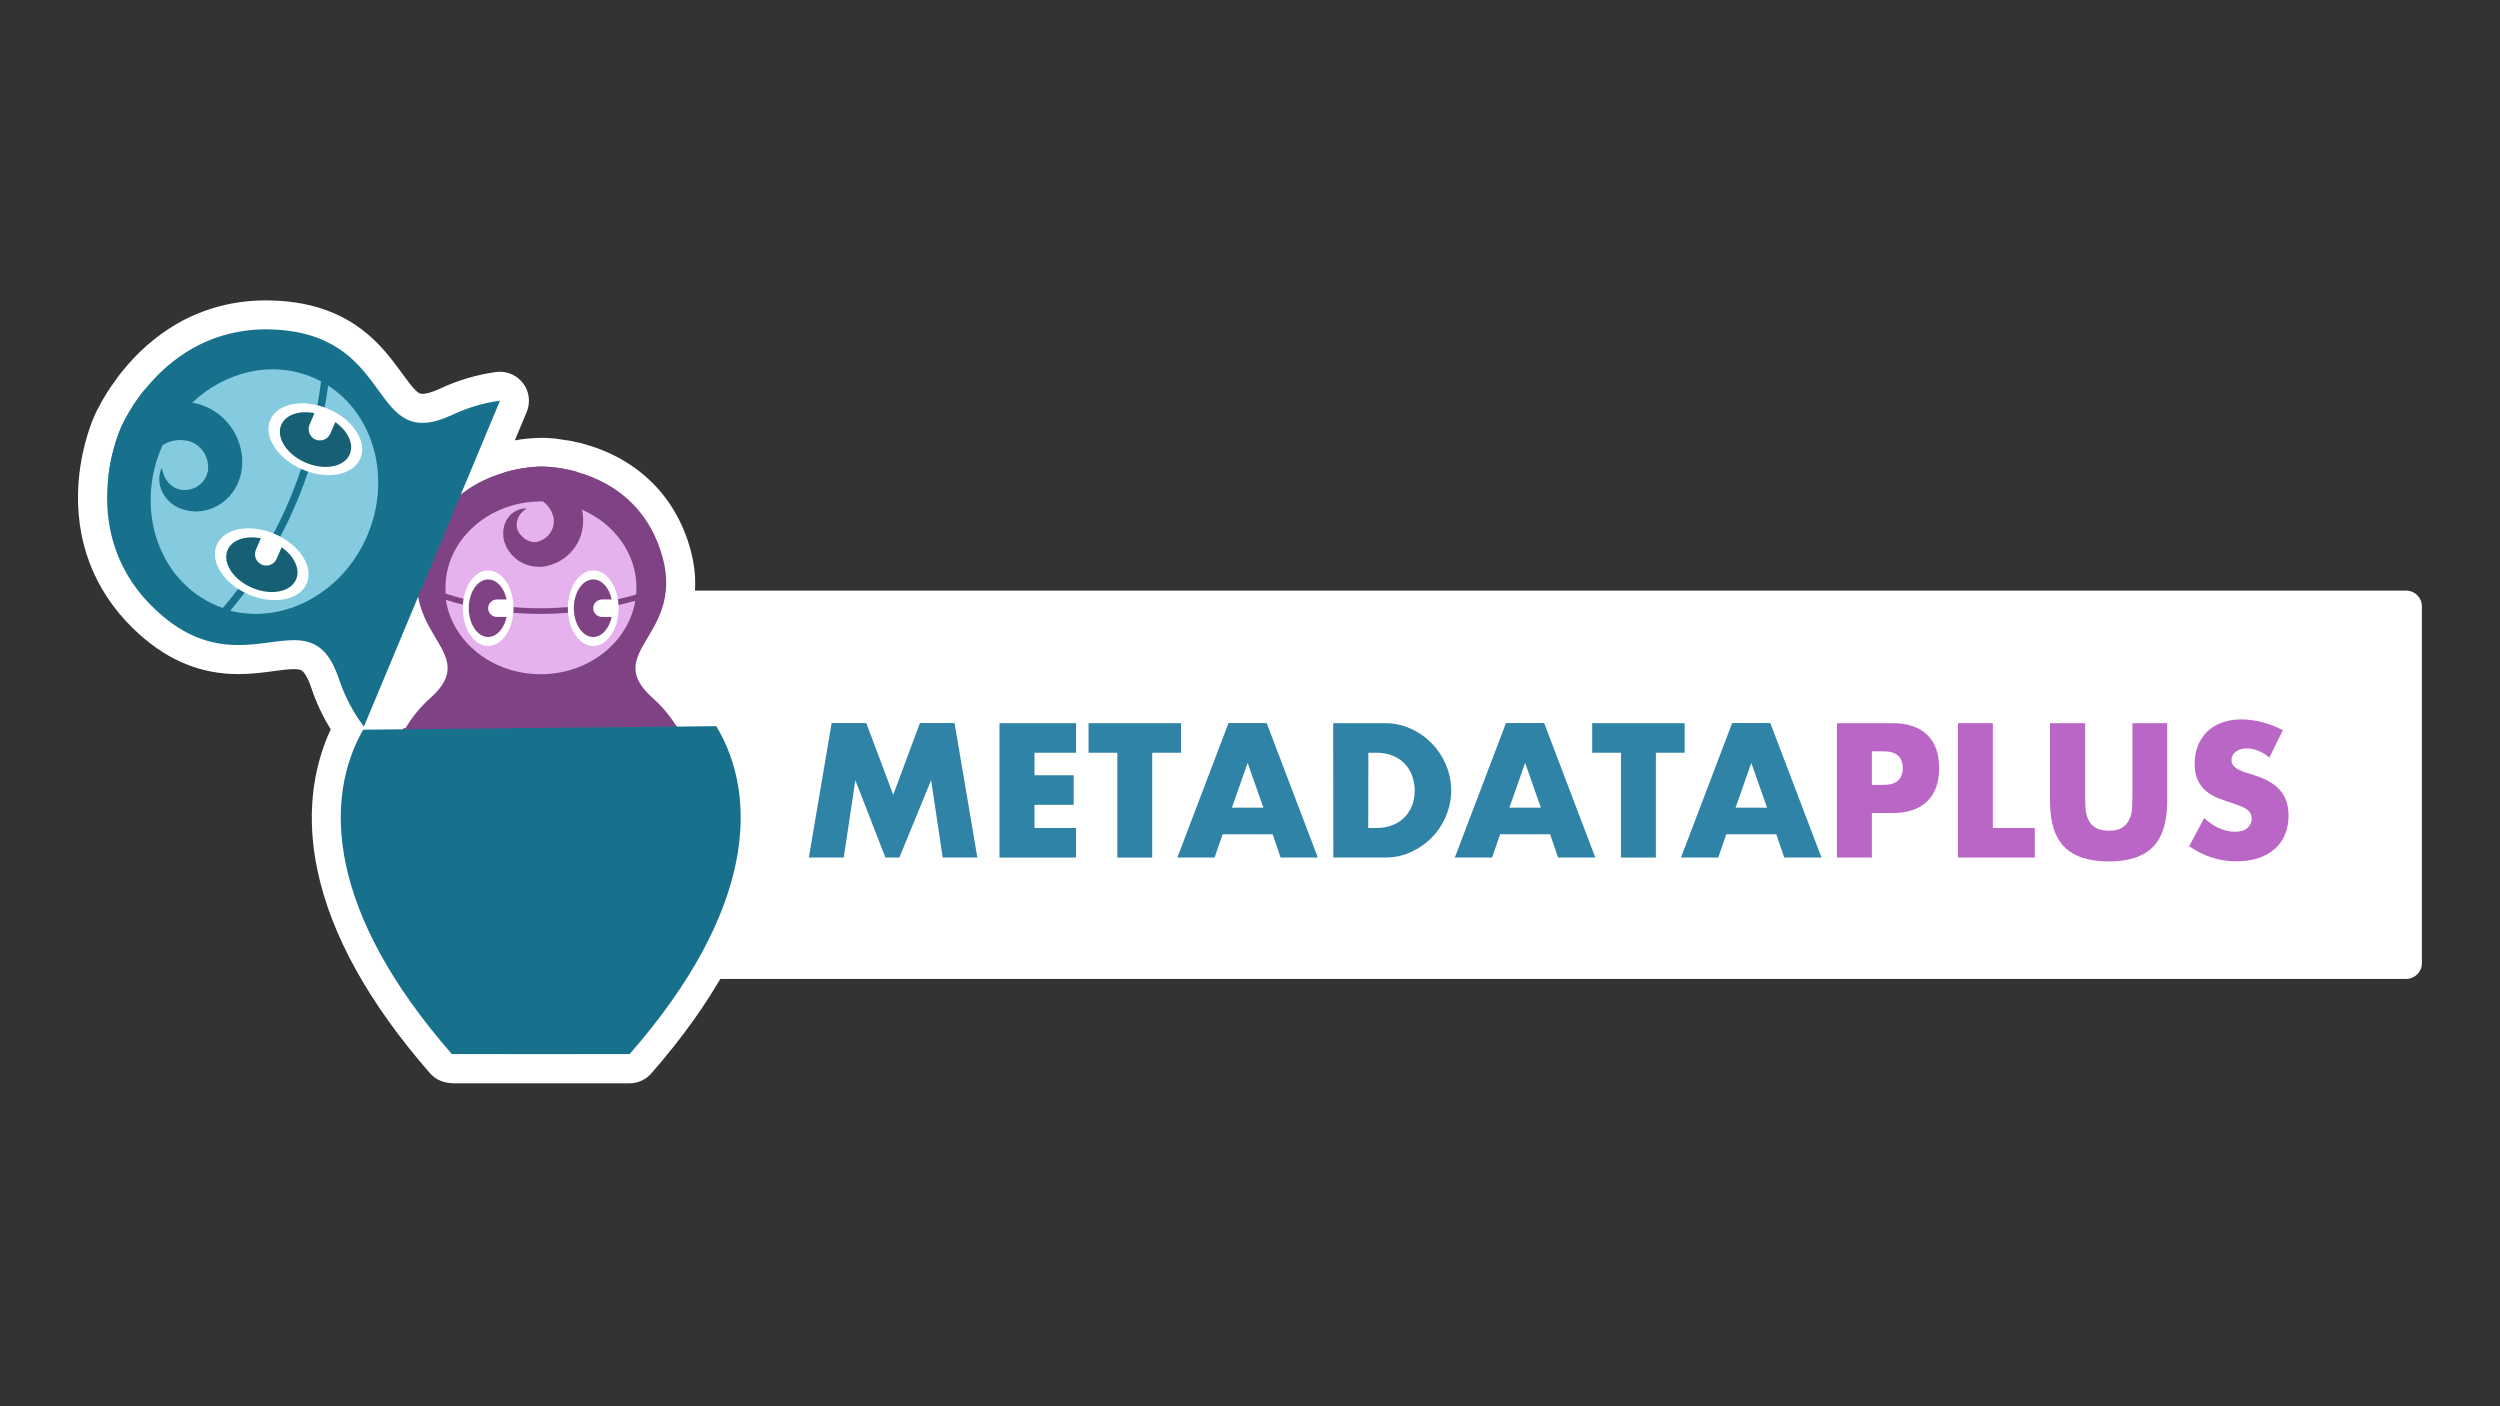 <?xml version="1.0" encoding="utf-8"?>
<!-- Generator: Adobe Illustrator 24.0.1, SVG Export Plug-In . SVG Version: 6.00 Build 0)  -->
<svg version="1.1" id="Layer_1_copy" xmlns="http://www.w3.org/2000/svg" xmlns:xlink="http://www.w3.org/1999/xlink" x="0px"
	 y="0px" viewBox="0 0 1920 1080" style="enable-background:new 0 0 1920 1080;" xml:space="preserve">
<rect x="0" y="0" width="1920" height="1080" fill="#333333" stroke="none"/>
<g>
	<path style="fill:#FFFFFF;" d="M1848,751.8H426.8c-6.6,0-12-5.4-12-12V465.6c0-6.6,5.4-12,12-12H1848c6.6,0,12,5.4,12,12v274.2
		C1860,746.4,1854.6,751.8,1848,751.8z"/>
	<g>
		<g>
			<path style="fill:#FFFFFF;" d="M347,831.8c-6.4,0-12.6-2.8-16.8-7.6c-46.7-53.5-75.8-105.8-86.3-155.4
				c-8.4-39.3-4.8-76.6,10.1-108.7c-6.1-9.8-11.1-20.4-14.8-31.5c-3.2-9.7-6.2-12.7-7.3-13.5c-0.5-0.4-1.6-1.2-6.3-1.2
				c-4.2,0-9.7,0.7-15.4,1.5c-8,1.1-17.1,2.3-27.2,2.3c-28.1,0-52.9-9.9-75.8-30.4c-31.7-28.3-48-65.5-47.3-107.8
				c0.6-31.1,10.2-54.5,12.1-58.9l0.4-0.9c0.2-0.4,0.4-0.8,0.6-1.4l0.4-0.9l0.3-0.7c0.6-1.2,1.1-2.3,1.8-3.5l0.1-0.1l0.6-1.1
				c1-2,2.1-4,3.3-6l0.1-0.1c0.3-0.4,0.5-0.9,0.8-1.3c0,0,0,0,0-0.1c1.1-1.9,2.3-3.8,3.6-5.7c0,0,0.1-0.1,0.1-0.2
				c0.3-0.5,0.6-0.9,0.9-1.4l0.2-0.2c0.3-0.5,0.6-1,1-1.4c0,0,0-0.1,0.1-0.1c1.1-1.5,2.2-3.1,3.3-4.7l0.1-0.2c0.4-0.5,0.7-1,1.1-1.4
				l0.3-0.5c0.3-0.4,0.7-0.9,1-1.3l0.4-0.5c0.4-0.5,0.7-0.9,1.1-1.4l0,0c12.2-15.2,26.3-27.5,41.9-36.6c20.8-12.1,44-18.2,68.9-18.2
				c4.2,0,8.5,0.2,12.8,0.5c54.4,4.5,76.7,35.1,91.4,55.3c9.9,13.7,12.7,16,15.8,16c1.8,0,6-0.5,13.7-4.1
				c13.6-6.4,28-10.6,42.8-12.7c1-0.1,2-0.2,3-0.2c6.9,0,13.4,3.2,17.7,8.7c4.9,6.3,6,14.8,2.9,22.2l-9.1,21.8
				c6.4-1.2,11.9-1.6,15.8-1.8h0.1c1.1-0.1,2.2-0.1,3.2-0.1h2c0.4,0,0.8,0,1.3,0h0.8h0.7c1,0,2,0.1,3.1,0.2l1.1,0.1
				c1.8,0.1,3.6,0.3,5.5,0.6l1.4,0.2c1.7,0.2,3.5,0.5,5.3,0.8h0.1l0,0c0.4,0.1,0.9,0.2,1.3,0.2h0.2c0.4,0.1,0.9,0.2,1.4,0.3
				c0,0,0,0,0.1,0c1.5,0.3,3,0.6,4.5,1h0.2l0,0c0.5,0.1,0.9,0.2,1.4,0.3l0.4,0.1c0.5,0.1,0.9,0.2,1.4,0.4l0.4,0.1
				c0.5,0.1,0.9,0.2,1.4,0.4c16.5,4.5,31.2,11.9,43.7,21.9c16.7,13.4,28.9,31.1,36.1,52.6c6.2,18.6,7.3,35.7,3.1,52.5
				c-3.5,14.1-9.9,24.8-15,33.4c-2.2,3.8-5.6,9.4-6.1,11.7c0.4,0.7,1.7,2.9,5.7,6.5c5.5,4.9,10.6,10.4,15.1,16.2l18.8-0.2
				c7.8,0,15.1,4.1,19.1,10.8c20.7,34.3,26.9,75.9,18,120.2C576.9,717,547.7,770,500.2,824.4c-4.2,4.8-10.4,7.6-16.8,7.6H347V831.8z
				"/>
		</g>
		<g>
			<path style="fill:#7F4285;" d="M520,558.6c-5.2-8.7-11.6-16.2-18.7-22.5c-40.9-36.4,27.9-48.2,5.9-113.7
				c-21.9-65.4-91.3-64-91.3-64s-69.4-1.5-91.3,64c-21.9,65.4,46.8,77.3,5.9,113.7c-7.7,6.8-14.5,15.1-20,24.7"/>
			<path style="fill:#7F4285;" d="M381.6,451.8c1.1,5.3,2.6,10.6,4.4,16c3.6,10.6,8.2,21.3,11.5,31.9c1.7,5.3,2.9,10.6,3.8,16
				c0.8,5.3,1.2,10.6,1.1,16c-0.1,5.3-0.6,10.6-1.6,16c-0.7,3.7-1.2,8.4-2.5,12.1l34.4-0.1c-1.2-3.6-2.7-8.3-3.4-12
				c-1.1-5.3-1.6-10.6-1.6-16c-0.1-5.3,0.3-10.6,1.1-16c0.8-5.3,2.1-10.6,3.8-16c3.2-10.6,7.9-21.3,11.5-31.9
				c1.8-5.3,3.3-10.6,4.4-16c1.1-5.3,1.7-10.6,1.9-16c0.2-5.3-0.2-10.6-0.5-16c-0.3-5.3-0.8-10.6-1.3-16c-1-10.6-2.4-21.3-4.1-31.9
				c-0.5-3.2-1.1-6.4-1.7-9.7c-15.2-4.2-26.8-3.9-26.8-3.9s-12.6-0.3-28.7,4.5c-0.6,3-1.1,6.1-1.6,9.1c-1.7,10.6-3.1,21.3-4.1,31.9
				c-0.5,5.3-0.9,10.6-1.3,16c-0.3,5.3-0.7,10.6-0.5,16C379.9,441.1,380.5,446.5,381.6,451.8z"/>
			<g>
				<path style="fill:#E6B2ED;" d="M437,470.6c-7.3,0.6-14.6,0.9-21.9,0.9c-12.8,0-25.4-0.9-37.9-2.8c-14.2-2.2-26-5.2-34.8-8
					c5,32.3,35.7,57.1,72.8,57.1c36.9,0,67.4-24.5,72.7-56.4C471.1,466.1,454,469.2,437,470.6z"/>
				<path style="fill:#E6B2ED;" d="M378.1,464.4c19.1,2.9,38.9,3.5,58.6,1.8c17.3-1.5,34.6-4.7,51.9-9.6c0.1-1.7,0.2-3.5,0.2-5.2
					c0-26.4-17.1-49.3-41.9-60l0,0l0.1,0.3l0.3,1.2c0.1,0.4,0.1,0.8,0.2,1.2l0.1,0.6v0.3v0.3c0.1,0.8,0.2,1.6,0.2,2.4
					c0.1,1.6,0.1,3.2,0,4.8c-0.1,0.8-0.1,1.6-0.3,2.4c-0.1,0.4-0.1,0.8-0.2,1.2l-0.2,1.2c-0.1,0.4-0.2,0.8-0.3,1.2
					c-0.1,0.4-0.2,0.8-0.3,1.2c-0.2,0.8-0.5,1.5-0.7,2.3c-0.5,1.5-1.2,3-1.9,4.4c-3,5.7-7.5,10.5-12.9,13.8l-1,0.6l-0.5,0.3
					l-0.5,0.3l-1.1,0.5l-1.1,0.5l-0.5,0.2l-0.5,0.2l-1.1,0.4c-0.4,0.1-0.7,0.2-1.1,0.4l-0.6,0.2c-0.2,0.1-0.4,0.1-0.6,0.2l-1.1,0.3
					c-0.4,0.1-0.8,0.2-1.1,0.3l-0.6,0.1c-0.1,0-0.2,0-0.3,0.1l-0.3,0.1c-0.4,0.1-0.8,0.1-1.2,0.2c-1.6,0.2-3.3,0.3-4.9,0.2
					c-1.6-0.1-3.3-0.3-4.8-0.6c-1.6-0.3-3.1-0.8-4.6-1.4s-2.9-1.3-4.3-2.1c-1.3-0.8-2.6-1.7-3.8-2.8c-2.3-2.1-4.3-4.5-5.8-7.1
					c-0.2-0.3-0.4-0.7-0.5-1c-0.2-0.3-0.3-0.7-0.5-1l-0.4-1c-0.1-0.3-0.3-0.7-0.4-1c-0.1-0.2-0.1-0.3-0.2-0.5l-0.2-0.5
					c-0.1-0.2-0.1-0.4-0.2-0.5l-0.1-0.5c-0.2-0.7-0.3-1.4-0.4-2.1l-0.1-1.1c0-0.1,0-0.2,0-0.3v-0.3l-0.1-0.6c-0.1-0.8-0.1-1.5,0-2.3
					c0-1.5,0.3-3,0.6-4.4c0.4-1.4,0.9-2.8,1.5-4c0.7-1.3,1.4-2.4,2.3-3.5c0.2-0.3,0.4-0.5,0.7-0.8l0.3-0.4c0.1-0.1,0.2-0.2,0.4-0.4
					l0.4-0.3l0.4-0.3c0.1-0.1,0.2-0.2,0.4-0.3l0.4-0.3c1.1-0.8,2.2-1.5,3.3-2c0.3-0.1,0.6-0.3,0.9-0.4s0.6-0.2,0.9-0.3
					c0.3-0.1,0.6-0.2,0.9-0.3c0.3-0.1,0.6-0.1,0.9-0.2l0.9-0.1l0.9-0.1c0.3,0,0.6,0,0.9,0h0.9v0.1c-2,1.2-3.6,2.7-4.8,4.3
					c-0.6,0.8-1.1,1.7-1.5,2.5c-0.4,0.9-0.7,1.8-0.9,2.6c-0.2,0.9-0.3,1.8-0.4,2.6c0,0.2,0,0.4,0,0.6v0.6l0.1,0.6
					c0,0.2,0,0.4,0.1,0.6c0.1,0.8,0.3,1.6,0.6,2.3c0.1,0.4,0.3,0.7,0.5,1l0.1,0.2l0.1,0.1c0,0,0,0.1,0.1,0.1l0.3,0.5
					c0.2,0.3,0.4,0.7,0.6,1l0.2,0.2c0.1,0.1,0.1,0.2,0.2,0.2l0.2,0.2c0.1,0.1,0.1,0.2,0.2,0.2l0.4,0.4l0.4,0.4
					c0.1,0.1,0.3,0.3,0.4,0.4s0.3,0.3,0.4,0.4l0.2,0.2c0.1,0.1,0.1,0.1,0.2,0.2l0.2,0.2c0.1,0.1,0.1,0.1,0.2,0.2
					c0.2,0.1,0.3,0.2,0.4,0.3l0.4,0.3c0.6,0.4,1.2,0.7,1.9,1c0.2,0.1,0.3,0.1,0.5,0.2s0.3,0.1,0.5,0.2l0.5,0.2
					c0.1,0,0.2,0.1,0.2,0.1l0.2,0.1c0.6,0.2,1.3,0.3,1.9,0.4s1.3,0.1,1.9,0.1s1.2-0.1,1.8-0.2c0.6-0.1,1.2-0.3,1.7-0.5
					c0.1-0.1,0.3-0.1,0.4-0.2h0.1c0,0,0.1,0,0.1-0.1l0.2-0.1c0.2-0.1,0.3-0.1,0.5-0.2l0.5-0.2c0.1,0,0.2-0.1,0.2-0.1l0.2-0.1
					l0.4-0.2l0.4-0.3l0.2-0.1l0.2-0.1c0.1-0.1,0.3-0.2,0.4-0.3l0.4-0.3l0.2-0.1l0.2-0.2c0.1-0.1,0.3-0.2,0.4-0.3l0.4-0.3l0.2-0.2
					l0.2-0.2c0.1-0.1,0.2-0.2,0.4-0.3l0.3-0.4l0.2-0.2l0.2-0.2l0.3-0.4c0.1-0.1,0.2-0.3,0.3-0.4l0.2-0.2l0.1-0.2l0.3-0.4
					c0.1-0.1,0.2-0.3,0.3-0.4c0.1-0.1,0.2-0.3,0.3-0.4c0.1-0.1,0.2-0.3,0.2-0.4c0.1-0.3,0.3-0.6,0.4-0.8c0.1-0.1,0.1-0.3,0.2-0.4
					s0.1-0.3,0.2-0.4c1-2.3,1.4-4.8,1.2-7.2c0-0.3-0.1-0.6-0.1-0.9v-0.1v-0.1V398c0-0.2,0-0.3-0.1-0.5c0-0.2-0.1-0.3-0.1-0.5
					c0-0.1,0-0.1-0.1-0.2l-0.1-0.3c-0.1-0.3-0.2-0.7-0.3-1c-0.4-1.4-1-2.7-1.7-3.9c-1.4-2.5-3.3-4.6-5.6-6.3
					c-0.1-0.1-0.2-0.1-0.3-0.2c-0.4,0-0.8,0-1.2,0c-40.6,0-73.6,29.7-73.6,66.4c0,1.5,0.1,3,0.2,4.4
					C351.3,458.9,363.7,462.2,378.1,464.4z"/>
			</g>
			<g>
				<g>
					<ellipse style="fill:#FFFFFF;" cx="374.9" cy="467.1" rx="19.5" ry="29"/>
					<path style="fill:#7F4285;" d="M381.6,473.8c-3.7,0-6.7-3-6.7-6.7l0,0c0-3.7,3-6.7,6.7-6.7h7.5c-1.9-8.9-7.5-15.4-14.2-15.4
						c-8.2,0-14.9,9.9-14.9,22.1s6.7,22.1,14.9,22.1c6.6,0,12.2-6.5,14.2-15.4H381.6z"/>
				</g>
				<g>
					<ellipse style="fill:#FFFFFF;" cx="455.6" cy="467.1" rx="19.5" ry="29"/>
					<path style="fill:#7F4285;" d="M462.3,473.8c-3.7,0-6.7-3-6.7-6.7l0,0c0-3.7,3-6.7,6.7-6.7h7.5c-1.9-8.9-7.5-15.4-14.2-15.4
						c-8.2,0-14.9,9.9-14.9,22.1s6.7,22.1,14.9,22.1c6.6,0,12.2-6.5,14.2-15.4H462.3z"/>
				</g>
			</g>
		</g>
		<g>
			<path style="fill:#7F4285;" d="M310,559.2c-23.6,41.5-21.1,108,52.6,192.4h52.8H468c75-85.8,76.2-153.1,51.3-194.5"/>
			<path style="fill:#7F4285;" d="M368.3,657.8c2.1,21.3,6.4,42.6,13.5,63.8c3.3,10,7.4,19.9,12.2,29.9h42
				c4.8-10,8.8-19.9,12.2-29.9c7.1-21.3,11.4-42.6,13.5-63.8c0.5-5.3,0.9-10.6,1.2-16c0.2-5.3-0.1-10.6-1.1-16
				c-0.9-5.3-2.5-10.6-4.5-16c-2.1-5.3-4.6-10.6-7.4-16c-5.5-10.6-11.8-21.3-15.9-31.9c-0.7-1.7-1.3-2.2-1.8-3.9l-34.4,0.1
				c-0.5,1.6-1.1,2.1-1.8,3.8c-4.1,10.6-10.3,21.3-15.9,31.9c-2.8,5.3-5.3,10.6-7.4,16c-2.1,5.3-3.6,10.6-4.5,16
				c-0.9,5.3-1.3,10.6-1.1,16C367.4,647.2,367.7,652.5,368.3,657.8z"/>
		</g>
		<g>
			<path style="fill:#17718C;" d="M384,307.7c-13,1.8-25.2,5.5-36.4,10.8c-64.2,30.1-43.2-57.8-132.2-65.1
				c-89.1-7.3-122.8,76-122.8,76s-37.2,81.8,29.5,141.3s115.9-16.3,138.3,51c4.2,12.6,10.5,25,19.1,36.3"/>
			<path style="fill:#17718C;" d="M186.2,417.8c6.9,1.4,14,2.4,21.2,2.9c14.5,1.2,29.5,1.1,43.9,2.6c7.2,0.8,14.2,2,20.9,3.7
				c6.8,1.7,13.3,4,19.6,6.8c6.3,2.8,12.4,6.1,18.2,10.1c4,2.8,9.4,5.8,13.1,9.1l17.4-41c-5-0.4-11.3-1.1-16-2.1
				c-6.9-1.5-13.5-3.6-19.8-6.2c-6.4-2.6-12.5-5.8-18.4-9.5s-11.6-8-17.1-12.6c-11-9.3-21.3-20.3-32.1-30c-5.4-4.9-11-9.4-16.8-13.4
				s-11.8-7.5-18-10.4c-6.2-3-12.8-5.2-19.3-7.6c-6.5-2.3-13.1-4.5-19.6-6.6c-13.2-4.2-26.5-8.1-40.1-11.4c-4.1-1-8.2-2-12.4-2.9
				c-12.8,16-18.4,29.9-18.4,29.9s-6.7,14.8-9.3,36.5c3.3,2.2,6.7,4.4,10,6.6c11.8,7.5,23.7,14.6,35.9,21.2
				c6.1,3.3,12.2,6.5,18.3,9.7c6.2,3.1,12.3,6.3,18.7,8.7C172.7,414.4,179.4,416.3,186.2,417.8z"/>
			<g>
				<path style="fill:#85CBE0;" d="M236.9,361.5c-3,9-6.4,17.9-10.1,26.5c-6.5,15.2-14.1,29.8-22.7,43.6
					c-9.8,15.9-19.5,28.3-27.3,37.4c41,10.5,86.2-13.3,105.2-57.5c18.8-43.9,5.3-92.7-30-115.4C249,318.6,243.9,340.5,236.9,361.5z"
					/>
				<path style="fill:#85CBE0;" d="M199.4,428.3c13.2-21.3,24-44.4,32.1-68.8c7.1-21.3,12.1-43.6,15.1-66.6c-2-1.1-4-2-6.1-2.9
					c-31.5-13.5-67.4-4.8-92.8,19.2l0,0l0.4,0.1l1.5,0.3c0.5,0.1,1,0.2,1.5,0.4l0.8,0.2l0.4,0.1l0.4,0.1c1,0.3,2,0.6,3,1
					c2,0.7,3.9,1.6,5.7,2.5c0.9,0.5,1.8,1,2.7,1.6c0.4,0.3,0.9,0.5,1.3,0.8l1.3,0.9c0.4,0.3,0.8,0.6,1.3,0.9c0.4,0.3,0.8,0.6,1.2,1
					c0.8,0.7,1.6,1.3,2.3,2.1c1.5,1.4,2.9,2.9,4.2,4.5c5.2,6.4,8.6,14.2,9.8,22.3l0.2,1.5l0.1,0.8l0.1,0.8l0.1,1.5v1.5v0.8v0.8v1.3
					c0,0.5-0.1,1-0.1,1.5l-0.1,0.8c0,0.3-0.1,0.5-0.1,0.7l-0.2,1.5c-0.1,0.5-0.2,1-0.3,1.5l-0.1,0.7c0,0.1,0,0.2-0.1,0.4l-0.1,0.4
					c-0.1,0.5-0.3,1-0.4,1.5c-0.6,2-1.3,4-2.2,6c-0.9,1.9-2,3.7-3.2,5.5c-1.2,1.7-2.6,3.3-4,4.8c-1.5,1.5-3,2.8-4.7,4
					s-3.4,2.2-5.2,3.1c-3.6,1.7-7.5,2.8-11.4,3.2c-0.5,0.1-1,0.1-1.5,0.1s-1,0.1-1.5,0.1h-1.5c-0.5,0-1,0-1.4-0.1
					c-0.2,0-0.5,0-0.7-0.1l-0.7-0.1c-0.2,0-0.5,0-0.7-0.1l-0.7-0.1c-0.9-0.1-1.9-0.4-2.8-0.6l-1.4-0.4c-0.1,0-0.2-0.1-0.3-0.1
					l-0.4-0.1l-0.7-0.2c-0.9-0.3-1.8-0.7-2.7-1.1c-1.8-0.8-3.4-1.8-4.9-3c-1.5-1.1-2.8-2.5-4-3.9s-2.2-2.9-3-4.5
					c-0.2-0.4-0.4-0.8-0.6-1.2l-0.3-0.6c-0.1-0.2-0.2-0.4-0.2-0.6l-0.2-0.6l-0.2-0.6c-0.1-0.2-0.1-0.4-0.2-0.6l-0.2-0.6
					c-0.4-1.7-0.6-3.3-0.7-5c0-0.4,0-0.8,0-1.2c0-0.4,0.1-0.8,0.1-1.2c0-0.4,0.1-0.8,0.1-1.2c0.1-0.4,0.1-0.8,0.2-1.2l0.3-1.1
					l0.3-1.1c0.1-0.4,0.3-0.7,0.4-1.1l0.5-1h0.2c0.4,3,1.3,5.7,2.7,8c0.6,1.1,1.4,2.2,2.2,3.1s1.7,1.8,2.7,2.5
					c0.9,0.7,1.9,1.3,2.9,1.8c0.2,0.1,0.5,0.2,0.8,0.3l0.8,0.3l0.8,0.2c0.3,0.1,0.5,0.1,0.8,0.2c1,0.3,2,0.4,3,0.4c0.5,0,1,0,1.5,0
					h0.4h0.2c0.1,0,0.1,0,0.2,0l0.8-0.1c0.5-0.1,1-0.1,1.5-0.3l0.4-0.1c0.1,0,0.2-0.1,0.4-0.1l0.4-0.1c0.1,0,0.2-0.1,0.4-0.1
					l0.7-0.2l0.7-0.3c0.2-0.1,0.5-0.2,0.7-0.3c0.2-0.1,0.4-0.2,0.7-0.3l0.3-0.1c0.1,0,0.2-0.1,0.3-0.2l0.3-0.2
					c0.1-0.1,0.2-0.1,0.3-0.2c0.2-0.1,0.4-0.2,0.6-0.4l0.6-0.4c0.8-0.5,1.5-1.1,2.1-1.7c0.2-0.2,0.3-0.3,0.5-0.5s0.3-0.3,0.5-0.5
					l0.4-0.5c0.1-0.1,0.1-0.2,0.2-0.3l0.2-0.3c0.5-0.7,1-1.4,1.4-2.1s0.7-1.5,1-2.2c0.3-0.8,0.5-1.5,0.7-2.3s0.3-1.5,0.3-2.3
					c0-0.2,0-0.4,0-0.6v-0.1c0,0,0-0.1,0-0.2V359c0-0.2,0-0.4,0-0.7v-0.7c0-0.1,0-0.2,0-0.3V357l-0.1-0.7l-0.1-0.6v-0.3l-0.1-0.3
					c0-0.2-0.1-0.4-0.1-0.6l-0.1-0.6l-0.1-0.3l-0.1-0.3c-0.1-0.2-0.1-0.4-0.2-0.6l-0.2-0.6l-0.1-0.3l-0.1-0.3
					c-0.1-0.2-0.1-0.4-0.2-0.6l-0.3-0.6l-0.1-0.3l-0.1-0.3l-0.3-0.6c-0.1-0.2-0.2-0.4-0.3-0.5l-0.1-0.3l-0.2-0.3l-0.3-0.5
					c-0.1-0.2-0.2-0.3-0.3-0.5s-0.2-0.3-0.4-0.5c-0.1-0.2-0.2-0.3-0.4-0.5c-0.3-0.3-0.5-0.6-0.8-1c-0.1-0.2-0.3-0.3-0.4-0.5
					c-0.1-0.1-0.3-0.3-0.4-0.4c-2.3-2.3-5-4.1-8-5.1c-0.4-0.1-0.8-0.2-1.1-0.3h-0.1h-0.1l-0.3-0.1c-0.2,0-0.4-0.1-0.6-0.1
					c-0.2,0-0.4-0.1-0.6-0.1c-0.1,0-0.2,0-0.3-0.1h-0.3c-0.5-0.1-0.9-0.1-1.4-0.2c-1.8-0.2-3.7-0.2-5.5,0c-3.6,0.4-7.2,1.6-10.4,3.5
					c-0.1,0.1-0.3,0.2-0.4,0.3c-0.2,0.5-0.4,1-0.6,1.4c-20.8,48.3-2.2,102.7,41.5,121.5c1.8,0.8,3.6,1.4,5.4,2.1
					C179.2,457.5,189.5,444.4,199.4,428.3z"/>
			</g>
			<g>
				<g>
					
						<ellipse transform="matrix(0.394 -0.919 0.919 0.394 -276.617 447.344)" style="fill:#FFFFFF;" cx="201.1" cy="433.5" rx="25.3" ry="37.6"/>
					<path style="fill:#175F75;" d="M212.5,429.1c-1.9,4.4-7,6.4-11.4,4.6l0,0c-4.4-1.9-6.4-7-4.6-11.4l3.8-8.9
						c-11.6-2.3-22.1,1.1-25.5,9c-4.2,9.8,4.2,22.7,18.7,29c14.5,6.2,29.7,3.4,33.9-6.4c3.4-7.9-1.4-17.9-11.1-24.7L212.5,429.1z"/>
				</g>
				<g>
					
						<ellipse transform="matrix(0.394 -0.919 0.919 0.394 -163.446 427.003)" style="fill:#FFFFFF;" cx="242.3" cy="337.5" rx="25.3" ry="37.6"/>
					<path style="fill:#175F75;" d="M253.7,333c-1.9,4.4-7,6.4-11.4,4.6l0,0c-4.4-1.9-6.4-7-4.6-11.4l3.8-8.9
						c-11.6-2.3-22.1,1.1-25.5,9c-4.2,9.8,4.2,22.7,18.7,29c14.5,6.2,29.7,3.4,33.9-6.4c3.4-7.9-1.4-17.9-11.1-24.7L253.7,333z"/>
				</g>
			</g>
		</g>
	</g>
	<g>
		<path style="fill:#17718C;" d="M278.9,560.4c-30.6,53.7-27.4,139.9,68.1,249.1h68.3h68.3c97.1-111.1,98.7-198.3,66.5-251.8"/>
		<path style="fill:#17718C;" d="M354.4,688.1c2.7,27.6,8.2,55.1,17.5,82.7c4.3,12.9,9.5,25.8,15.8,38.7h54.5
			c6.2-12.9,11.5-25.8,15.8-38.7c9.3-27.6,14.8-55.1,17.5-82.7c0.7-6.9,1.2-13.8,1.5-20.7s-0.2-13.8-1.4-20.7
			c-1.2-6.9-3.2-13.8-5.9-20.7c-2.7-6.9-5.9-13.8-9.6-20.7c-7.2-13.8-15.3-27.6-20.6-41.3c-0.8-2.2-1.6-2.8-2.3-5l-44.5,0.2
			c-0.7,2.1-1.5,2.7-2.3,4.9c-5.3,13.8-13.4,27.6-20.6,41.3c-3.6,6.9-6.9,13.8-9.6,20.7s-4.7,13.8-5.9,20.7
			c-1.2,6.9-1.7,13.8-1.4,20.7S353.7,681.3,354.4,688.1z"/>
	</g>
	<g>
		<path style="fill:#2F83A6;" d="M621.2,658.6l17.5-103.3h26.6l20.7,55.1l20.5-55.1h26.6l17.5,103.3H724l-8.9-59.4l-24.4,59.4H680
			l-23.1-59.4l-8.9,59.4H621.2z"/>
		<path style="fill:#2F83A6;" d="M826.4,578.1h-31.9v17.3h30.1v22.7h-30.1v17.8h31.9v22.7h-58.8V555.4h58.8V578.1z"/>
		<path style="fill:#2F83A6;" d="M884.9,578.1v80.5h-26.8v-80.5H836v-22.7h71v22.7H884.9z"/>
		<path style="fill:#2F83A6;" d="M977.4,640.7H939l-6.2,17.9h-28.6l39.3-103.3h29.3l39.3,103.3h-28.6L977.4,640.7z M970.3,620.3
			l-12.1-34.4l-12.1,34.4H970.3z"/>
		<path style="fill:#2F83A6;" d="M1023.9,555.4h39.7c7,0,13.6,1.4,19.8,4.2c6.2,2.8,11.6,6.6,16.2,11.3s8.2,10.2,10.9,16.4
			c2.6,6.3,4,12.8,4,19.7c0,6.8-1.3,13.3-3.9,19.5c-2.6,6.3-6.2,11.8-10.8,16.5c-4.6,4.8-10,8.5-16.2,11.4
			c-6.2,2.8-12.8,4.2-19.9,4.2H1024L1023.9,555.4L1023.9,555.4z M1050.8,635.9h6.2c4.7,0,8.8-0.7,12.5-2.2s6.7-3.5,9.2-6
			c2.5-2.6,4.4-5.6,5.8-9.1c1.3-3.5,2-7.4,2-11.6c0-4.1-0.7-7.9-2.1-11.5s-3.3-6.6-5.8-9.2c-2.5-2.6-5.6-4.6-9.2-6
			c-3.7-1.5-7.8-2.2-12.3-2.2h-6.2L1050.8,635.9L1050.8,635.9z"/>
		<path style="fill:#2F83A6;" d="M1190.5,640.7h-38.4l-6.2,17.9h-28.6l39.3-103.3h29.3l39.3,103.3h-28.6L1190.5,640.7z
			 M1183.4,620.3l-12.1-34.4l-12.1,34.4H1183.4z"/>
		<path style="fill:#2F83A6;" d="M1271.7,578.1v80.5h-26.8v-80.5h-22.1v-22.7h71v22.7H1271.7z"/>
		<path style="fill:#2F83A6;" d="M1364.2,640.7h-38.4l-6.2,17.9H1291l39.3-103.3h29.3l39.3,103.3h-28.6L1364.2,640.7z M1357.1,620.3
			l-12.1-34.4l-12.1,34.4H1357.1z"/>
		<path style="fill:#BA66C6;" d="M1437.6,658.6h-26.8V555.4h42.7c11.6,0,20.5,3,26.6,9c6.2,6,9.2,14.5,9.2,25.5s-3.1,19.5-9.2,25.5
			c-6.2,6-15,9-26.6,9h-15.9L1437.6,658.6L1437.6,658.6z M1437.6,602.8h8.9c9.9,0,14.8-4.3,14.8-12.9c0-8.6-4.9-12.9-14.8-12.9h-8.9
			V602.8z"/>
		<path style="fill:#BA66C6;" d="M1530.5,555.4v80.5h32.2v22.7h-59V555.4H1530.5z"/>
		<path style="fill:#BA66C6;" d="M1601.4,555.4v56.2c0,3,0.1,6.1,0.3,9.2c0.2,3.2,0.9,6,2.1,8.6c1.1,2.6,2.9,4.6,5.4,6.2
			c2.5,1.6,5.9,2.4,10.4,2.4s7.9-0.8,10.3-2.4c2.4-1.6,4.2-3.7,5.4-6.2c1.2-2.6,1.9-5.4,2.1-8.6c0.2-3.2,0.3-6.2,0.3-9.2v-56.2h26.7
			v59.9c0,16.1-3.7,27.8-11,35.2c-7.4,7.4-18.7,11.1-33.9,11.1c-15.3,0-26.6-3.7-34-11.1c-7.4-7.4-11.1-19.1-11.1-35.2v-59.9H1601.4
			z"/>
		<path style="fill:#BA66C6;" d="M1742.9,581.8c-2.9-2.4-5.8-4.1-8.8-5.3c-2.9-1.1-5.8-1.7-8.5-1.7c-3.5,0-6.3,0.8-8.5,2.5
			c-2.2,1.6-3.3,3.8-3.3,6.4c0,1.8,0.5,3.3,1.6,4.5s2.5,2.2,4.3,3.1c1.8,0.9,3.8,1.6,6,2.3c2.2,0.6,4.5,1.3,6.6,2.1
			c8.8,2.9,15.2,6.8,19.2,11.7c4.1,4.9,6.1,11.3,6.1,19.1c0,5.3-0.9,10.1-2.7,14.4c-1.8,4.3-4.4,8-7.8,11c-3.4,3.1-7.6,5.4-12.6,7.1
			c-5,1.7-10.6,2.5-16.9,2.5c-13.1,0-25.2-3.9-36.3-11.6l11.5-21.6c4,3.6,8,6.2,11.9,7.9s7.8,2.6,11.6,2.6c4.4,0,7.6-1,9.8-3
			c2.1-2,3.2-4.3,3.2-6.8c0-1.6-0.3-2.9-0.8-4s-1.5-2.2-2.7-3.2c-1.3-1-2.9-1.8-5-2.7c-2.1-0.8-4.5-1.7-7.5-2.7
			c-3.5-1.1-6.9-2.3-10.2-3.6c-3.3-1.3-6.3-3.1-8.9-5.3s-4.7-5-6.3-8.3c-1.6-3.3-2.4-7.6-2.4-12.7c0-5.1,0.8-9.7,2.5-13.9
			s4.1-7.7,7.1-10.7c3.1-3,6.8-5.3,11.2-6.9c4.4-1.6,9.4-2.5,14.9-2.5c5.1,0,10.5,0.7,16,2.1c5.6,1.4,10.9,3.5,16,6.2L1742.9,581.8z
			"/>
	</g>
</g>
</svg>
